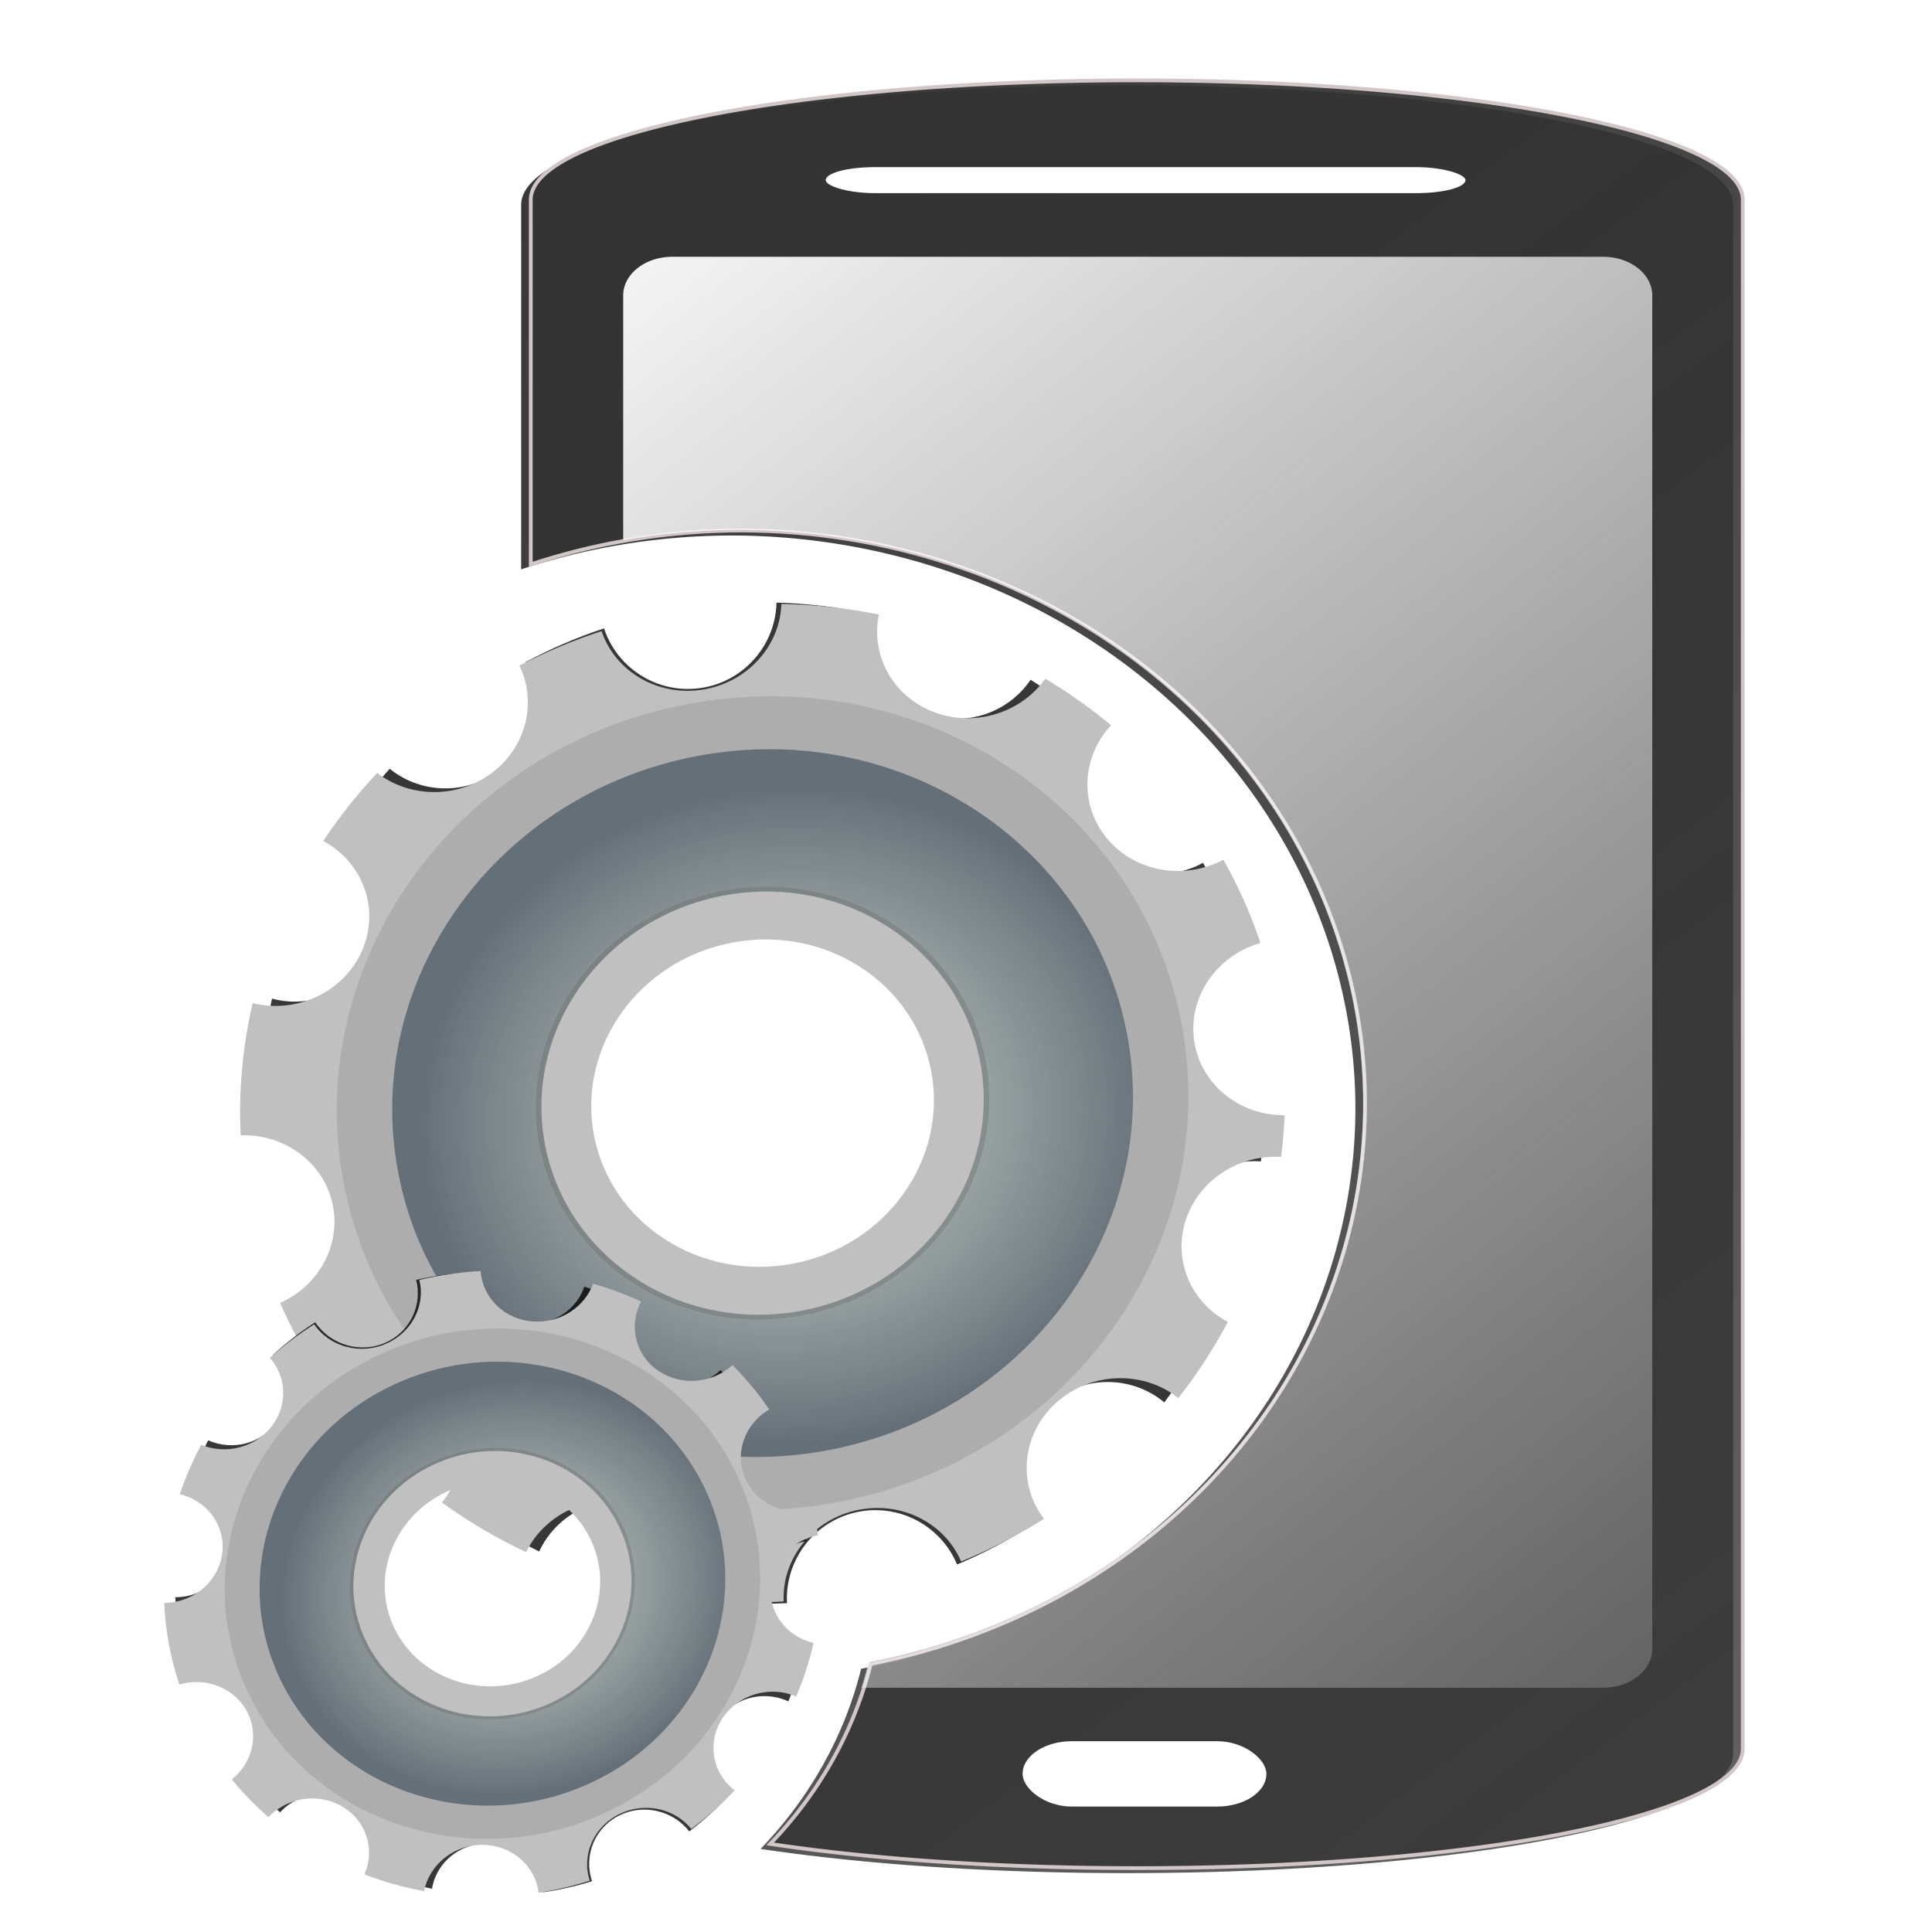 <?xml version="1.0" encoding="UTF-8" standalone="no"?>
<!-- Created with Inkscape (http://www.inkscape.org/) -->

<svg
   xmlns:dc="http://purl.org/dc/elements/1.1/"
   xmlns:cc="http://creativecommons.org/ns#"
   xmlns:rdf="http://www.w3.org/1999/02/22-rdf-syntax-ns#"
   xmlns:svg="http://www.w3.org/2000/svg"
   xmlns="http://www.w3.org/2000/svg"
   xmlns:xlink="http://www.w3.org/1999/xlink"
   xmlns:sodipodi="http://sodipodi.sourceforge.net/DTD/sodipodi-0.dtd"
   xmlns:inkscape="http://www.inkscape.org/namespaces/inkscape"
   width="512"
   height="512"
   id="svg2"
   version="1.1"
   inkscape:version="0.91 r13725"
   sodipodi:docname="ic_launcher.svg">
  <defs
     id="defs4">
    <linearGradient
       inkscape:collect="always"
       id="linearGradient3369">
      <stop
         style="stop-color:#333333;stop-opacity:1;"
         offset="0"
         id="stop3371" />
      <stop
         style="stop-color:#333333;stop-opacity:0.75"
         offset="1"
         id="stop3373" />
    </linearGradient>
    <linearGradient
       inkscape:collect="always"
       id="linearGradient3133">
      <stop
         style="stop-color:#ffffff;stop-opacity:1;"
         offset="0"
         id="stop3135" />
      <stop
         style="stop-color:#ffffff;stop-opacity:0;"
         offset="1"
         id="stop3137" />
    </linearGradient>
    <linearGradient
       inkscape:collect="always"
       xlink:href="#linearGradient3133"
       id="linearGradient3139"
       x1="132.143"
       y1="158.076"
       x2="555.695"
       y2="712.569"
       gradientUnits="userSpaceOnUse"
       gradientTransform="matrix(0.869,0,0,0.899,-782.324,311.907)" />
    <radialGradient
       xlink:href="#linearGradient2254"
       id="radialGradient3406"
       gradientUnits="userSpaceOnUse"
       gradientTransform="matrix(0.087,-0.581,0.622,0.094,81.336,598.423)"
       cx="380"
       cy="389.505"
       fx="380"
       fy="389.505"
       r="148.857" />
    <radialGradient
       xlink:href="#linearGradient2254"
       id="radialGradient2340"
       gradientUnits="userSpaceOnUse"
       gradientTransform="matrix(-0.106,-0.931,0.994,-0.113,-134.693,638.066)"
       cx="380"
       cy="389.505"
       fx="380"
       fy="389.505"
       r="148.857" />
    <linearGradient
       id="linearGradient2254">
      <stop
         offset="0"
         id="stop2256"
         stop-color="#bedcdc" />
      <stop
         id="stop2264"
         offset="0.5"
         stop-opacity="0.741"
         stop-color="#8e9e9e" />
      <stop
         offset="1"
         id="stop2258"
         stop-opacity="0.839"
         stop-color="#404f5c" />
    </linearGradient>
    <filter
       id="filter3390">
      <feGaussianBlur
         stdDeviation="10.094"
         id="feGaussianBlur3392" />
    </filter>
    <filter
       id="filter3340">
      <feGaussianBlur
         stdDeviation="3.959"
         id="feGaussianBlur3342" />
    </filter>
    <linearGradient
       inkscape:collect="always"
       xlink:href="#linearGradient3369"
       id="linearGradient3375"
       x1="112.127"
       y1="97.768"
       x2="550.533"
       y2="680.626"
       gradientUnits="userSpaceOnUse"
       gradientTransform="matrix(0.932,0,0,0.932,-803.068,300.354)" />
    <filter
       id="filter3390-5">
      <feGaussianBlur
         stdDeviation="10.094"
         id="feGaussianBlur3392-5" />
    </filter>
    <radialGradient
       xlink:href="#linearGradient2254"
       id="radialGradient2340-1"
       gradientUnits="userSpaceOnUse"
       gradientTransform="matrix(-0.106,-0.931,0.994,-0.113,-134.693,638.066)"
       cx="380"
       cy="389.505"
       fx="380"
       fy="389.505"
       r="148.857" />
    <filter
       id="filter3340-0">
      <feGaussianBlur
         stdDeviation="3.959"
         id="feGaussianBlur3342-7" />
    </filter>
    <filter
       id="filter4265">
      <feGaussianBlur
         stdDeviation="10.094"
         id="feGaussianBlur4267" />
    </filter>
    <radialGradient
       xlink:href="#linearGradient2254"
       id="radialGradient3406-0"
       gradientUnits="userSpaceOnUse"
       gradientTransform="matrix(0.087,-0.581,0.622,0.094,81.336,598.423)"
       cx="380"
       cy="389.505"
       fx="380"
       fy="389.505"
       r="148.857" />
    <filter
       id="filter4278">
      <feGaussianBlur
         stdDeviation="3.959"
         id="feGaussianBlur4280" />
    </filter>
    <filter
       id="filter3390-5-3">
      <feGaussianBlur
         stdDeviation="10.094"
         id="feGaussianBlur3392-5-2" />
    </filter>
    <radialGradient
       xlink:href="#linearGradient2254"
       id="radialGradient2340-1-5"
       gradientUnits="userSpaceOnUse"
       gradientTransform="matrix(-0.047,-0.703,-0.787,0.062,945.431,839.847)"
       cx="380"
       cy="389.505"
       fx="380"
       fy="389.505"
       r="148.857" />
    <filter
       id="filter3340-0-8">
      <feGaussianBlur
         stdDeviation="3.959"
         id="feGaussianBlur3342-7-6" />
    </filter>
    <filter
       id="filter4422">
      <feGaussianBlur
         stdDeviation="10.094"
         id="feGaussianBlur4424" />
    </filter>
    <radialGradient
       xlink:href="#linearGradient2254"
       id="radialGradient3406-0-6"
       gradientUnits="userSpaceOnUse"
       gradientTransform="matrix(-0.148,-0.416,-0.47,0.16,795.192,739.182)"
       cx="380"
       cy="389.505"
       fx="380"
       fy="389.505"
       r="148.857" />
    <filter
       id="filter4435">
      <feGaussianBlur
         stdDeviation="3.959"
         id="feGaussianBlur4437" />
    </filter>
    <filter
       id="filter3390-5-3-1">
      <feGaussianBlur
         stdDeviation="10.094"
         id="feGaussianBlur3392-5-2-0" />
    </filter>
    <radialGradient
       xlink:href="#linearGradient2254"
       id="radialGradient2340-1-5-5"
       gradientUnits="userSpaceOnUse"
       gradientTransform="matrix(-0.106,-0.931,0.994,-0.113,-134.693,638.066)"
       cx="380"
       cy="389.505"
       fx="380"
       fy="389.505"
       r="148.857" />
    <filter
       id="filter3340-0-8-0">
      <feGaussianBlur
         stdDeviation="3.959"
         id="feGaussianBlur3342-7-6-5" />
    </filter>
    <filter
       id="filter4539">
      <feGaussianBlur
         stdDeviation="10.094"
         id="feGaussianBlur4541" />
    </filter>
    <radialGradient
       xlink:href="#linearGradient2254"
       id="radialGradient3406-0-6-2"
       gradientUnits="userSpaceOnUse"
       gradientTransform="matrix(0.087,-0.581,0.622,0.094,81.336,598.423)"
       cx="380"
       cy="389.505"
       fx="380"
       fy="389.505"
       r="148.857" />
    <filter
       id="filter4552">
      <feGaussianBlur
         stdDeviation="3.959"
         id="feGaussianBlur4554" />
    </filter>
    <filter
       id="filter3390-1">
      <feGaussianBlur
         stdDeviation="10.094"
         id="feGaussianBlur3392-7" />
    </filter>
    <radialGradient
       xlink:href="#linearGradient2254"
       id="radialGradient2340-2"
       gradientUnits="userSpaceOnUse"
       gradientTransform="matrix(-0.106,-0.931,0.994,-0.113,-134.693,638.066)"
       cx="380"
       cy="389.505"
       fx="380"
       fy="389.505"
       r="148.857" />
    <filter
       id="filter3340-2">
      <feGaussianBlur
         stdDeviation="3.959"
         id="feGaussianBlur3342-2" />
    </filter>
    <filter
       id="filter4831">
      <feGaussianBlur
         stdDeviation="10.094"
         id="feGaussianBlur4833" />
    </filter>
    <radialGradient
       xlink:href="#linearGradient2254"
       id="radialGradient3406-4"
       gradientUnits="userSpaceOnUse"
       gradientTransform="matrix(0.087,-0.581,0.622,0.094,81.336,598.423)"
       cx="380"
       cy="389.505"
       fx="380"
       fy="389.505"
       r="148.857" />
    <filter
       id="filter4844">
      <feGaussianBlur
         stdDeviation="3.959"
         id="feGaussianBlur4846" />
    </filter>
    <linearGradient
       inkscape:collect="always"
       xlink:href="#linearGradient3369"
       id="linearGradient3375-5"
       x1="112.127"
       y1="97.768"
       x2="550.533"
       y2="680.626"
       gradientUnits="userSpaceOnUse"
       gradientTransform="matrix(0.932,0,0,0.932,-805.616,301.672)" />
    <filter
       id="filter3390-1-8">
      <feGaussianBlur
         stdDeviation="10.094"
         id="feGaussianBlur3392-7-0" />
    </filter>
    <radialGradient
       xlink:href="#linearGradient2254"
       id="radialGradient2340-2-1"
       gradientUnits="userSpaceOnUse"
       gradientTransform="matrix(-0.039,-0.588,-0.658,0.051,-1093.348,2103.139)"
       cx="380"
       cy="389.505"
       fx="380"
       fy="389.505"
       r="148.857" />
    <filter
       id="filter3340-2-0">
      <feGaussianBlur
         stdDeviation="3.959"
         id="feGaussianBlur3342-2-3" />
    </filter>
    <filter
       id="filter5219">
      <feGaussianBlur
         stdDeviation="10.094"
         id="feGaussianBlur5221" />
    </filter>
    <radialGradient
       xlink:href="#linearGradient2254"
       id="radialGradient3406-4-2"
       gradientUnits="userSpaceOnUse"
       gradientTransform="matrix(-0.124,-0.348,-0.393,0.134,-1311.726,1789.385)"
       cx="380"
       cy="389.505"
       fx="380"
       fy="389.505"
       r="148.857" />
    <filter
       id="filter5232">
      <feGaussianBlur
         stdDeviation="3.959"
         id="feGaussianBlur5234" />
    </filter>
    <filter
       inkscape:collect="always"
       style="color-interpolation-filters:sRGB"
       id="filter5416"
       x="-0.045"
       width="1.089"
       y="-0.03"
       height="1.06">
      <feGaussianBlur
         inkscape:collect="always"
         stdDeviation="5.962"
         id="feGaussianBlur5418" />
    </filter>
  </defs>
  <sodipodi:namedview
     id="base"
     pagecolor="#ffffff"
     bordercolor="#666666"
     borderopacity="1.0"
     inkscape:pageopacity="0.0"
     inkscape:pageshadow="2"
     inkscape:zoom="0.35"
     inkscape:cx="184.86129"
     inkscape:cy="250.20112"
     inkscape:document-units="px"
     inkscape:current-layer="layer1"
     showgrid="false"
     inkscape:window-width="1366"
     inkscape:window-height="702"
     inkscape:window-x="0"
     inkscape:window-y="27"
     inkscape:window-maximized="1"
     showguides="true"
     inkscape:guide-bbox="true" />
  <g
     inkscape:label="Layer 1"
     inkscape:groupmode="layer"
     id="layer1"
     transform="translate(0,-540.362)">
    <g
       id="g5420"
       transform="translate(804.327,138.116)">
      <path
         id="rect3059-9"
         d="m -505.619,424.859 c -88.97,0 -160.596,14.11 -160.596,31.637 l 0,96.637 a 165.525,151.927 0 0 1 55.555,-8.975 165.525,151.927 0 0 1 165.525,151.928 165.525,151.927 0 0 1 -130.977,148.395 118.201,108.491 0 0 1 -26.66,47.742 c 26.943,4.027 60.574,6.414 97.152,6.414 88.969,0 160.594,-14.108 160.594,-31.635 l 0,-410.506 c 0,-17.527 -71.624,-31.637 -160.594,-31.637 z"
         style="fill:url(#linearGradient3375-5);fill-opacity:1;stroke:none;stroke-width:2;stroke-miterlimit:4;stroke-dasharray:none;stroke-opacity:1;filter:url(#filter5416)"
         inkscape:connector-curvature="0" />
      <path
         id="rect3059"
         d="m -503.07,423.542 c -88.97,0 -160.596,14.11 -160.596,31.637 l 0,96.637 a 165.525,151.927 0 0 1 55.555,-8.975 165.525,151.927 0 0 1 165.525,151.928 165.525,151.927 0 0 1 -130.977,148.395 118.201,108.491 0 0 1 -26.66,47.742 c 26.943,4.027 60.574,6.414 97.152,6.414 88.97,0 160.594,-14.108 160.594,-31.635 l 0,-410.506 c 0,-17.527 -71.624,-31.637 -160.594,-31.637 z"
         style="fill:url(#linearGradient3375);fill-opacity:1;stroke:#d2c7c7;stroke-width:1;stroke-miterlimit:4;stroke-dasharray:none;stroke-opacity:1"
         inkscape:connector-curvature="0" />
      <path
         id="rect3065"
         d="m -626.135,470.294 c -7.225,0 -13.041,4.582 -13.041,10.273 l 0,64.828 a 165.525,151.927 0 0 1 30.619,-2.721 165.525,151.927 0 0 1 165.525,151.926 165.525,151.927 0 0 1 -131.236,148.449 118.201,108.491 0 0 1 -1.797,6.461 l 196.562,0 c 7.225,0 13.041,-4.582 13.041,-10.273 l 0,-358.67 c 0,-5.692 -5.816,-10.273 -13.041,-10.273 l -246.633,0 z"
         style="fill:url(#linearGradient3139);fill-opacity:1;stroke-width:4;stroke-miterlimit:4;stroke-dasharray:none"
         inkscape:connector-curvature="0" />
      <rect
         ry="6.893"
         rx="13.041"
         y="446.538"
         x="-585.503"
         height="6.893"
         width="169.543"
         id="rect3141"
         style="fill:#ffffff;fill-opacity:1;stroke-width:4;stroke-miterlimit:4;stroke-dasharray:none" />
      <rect
         ry="9.89"
         rx="13.041"
         y="863.685"
         x="-533.326"
         height="17.317"
         width="64.605"
         id="rect3143"
         style="fill:#ffffff;fill-opacity:1;stroke-width:4;stroke-miterlimit:4;stroke-dasharray:none" />
      <g
         transform="matrix(-0.649,0.122,0.116,0.618,-485.819,523.445)"
         id="g3315"
         style="stroke-width:6.207;stroke-miterlimit:4;stroke-dasharray:none">
        <title
           id="title3317">Layer 1</title>
        <g
           id="layer1-1"
           style="stroke-width:6.207;stroke-miterlimit:4;stroke-dasharray:none">
          <path
             style="opacity:0.885;fill:#000000;stroke-width:6.207;stroke-miterlimit:4;stroke-dasharray:none;filter:url(#filter3390)"
             inkscape:connector-curvature="0"
             stroke-miterlimit="4"
             d="m 248.463,24.286 c -2.309,18.204 -17.174,32.273 -35.177,32.273 -17.089,1.5e-5 -31.377,-12.655 -34.758,-29.51 -12.522,2.825 -24.597,6.882 -36.136,12.024 6.324,16.847 0.132,36.48 -15.281,45.803 -14.311,8.657 -32.013,5.707 -43.088,-6.09 -7.767,7.566 -14.994,15.763 -21.544,24.518 13.789,11.22 17.904,31.683 8.929,47.969 -8.56,15.533 -26.215,22.175 -41.859,16.764 -3.749,12.076 -6.5,24.627 -8.12,37.547 17.971,1.834 32.031,17.705 32.031,37.013 1.5e-5,18.188 -12.477,33.313 -28.945,36.542 1.225,5.786 2.646,11.482 4.315,17.078 3.221,-0.889 6.515,-1.301 9.768,-1.224 11.993,0.283 23.561,6.944 29.994,18.616 8.755,15.888 5.047,35.743 -7.94,47.122 7.247,9.994 15.321,19.297 24.121,27.783 6.691,-8.492 16.519,-13.26 26.638,-13.499 6.282,-0.148 12.652,1.462 18.488,4.992 16.181,9.788 22.217,30.922 14.263,48.283 11.002,4.772 22.487,8.559 34.368,11.239 3.381,-16.855 17.669,-29.51 34.758,-29.51 18.004,0 32.869,14.069 35.177,32.273 10.758,-1.536 21.252,-3.943 31.402,-7.189 -5.31,-16.453 1.008,-35.094 15.911,-44.108 5.305,-3.209 11.085,-4.805 16.81,-4.96 11.51,-0.311 22.806,5.277 29.814,15.571 10.235,-8.115 19.708,-17.241 28.286,-27.218 -12.303,-11.488 -15.663,-30.832 -7.101,-46.368 6.432,-11.673 18.001,-18.333 29.994,-18.616 4.784,-0.113 9.643,0.796 14.263,2.794 4.145,-10.753 7.468,-21.952 9.888,-33.497 -15.435,-4.042 -26.877,-18.683 -26.877,-36.103 0,-18.527 12.95,-33.896 29.874,-36.73 -2.348,-18.923 -7.092,-37.052 -13.903,-54.06 -16.566,8.316 -36.717,2.001 -46.054,-14.943 -8.729,-15.841 -5.05,-35.632 7.85,-47.028 -7.744,-8.739 -16.182,-16.813 -25.229,-24.079 -10.889,13.434 -29.713,17.254 -44.796,8.131 -14.175,-8.574 -20.578,-25.863 -16.6,-41.691 -10.811,-3.596 -22.015,-6.267 -33.529,-7.911 z M 221.076,158.65 c 1.229,0 2.442,0.03 3.656,0.094 4.854,0.258 9.592,1.032 14.143,2.26 1.138,0.307 2.271,0.641 3.386,1.005 2.23,0.728 4.402,1.566 6.532,2.511 1.065,0.472 2.11,0.98 3.146,1.507 0.518,0.264 1.047,0.54 1.558,0.816 0.071,0.038 0.138,0.087 0.21,0.126 0.695,0.377 1.386,0.762 2.067,1.162 0.75,0.442 1.483,0.882 2.217,1.35 1.958,1.248 3.865,2.585 5.693,4.018 0.686,0.537 1.37,1.102 2.038,1.664 0.41,0.346 0.826,0.681 1.229,1.036 0.543,0.479 1.059,0.981 1.588,1.476 0.992,0.928 1.967,1.873 2.906,2.857 0.604,0.633 1.186,1.291 1.768,1.946 0.01,0.011 0.02,0.02 0.03,0.031 0.269,0.304 0.545,0.602 0.809,0.91 0.678,0.791 1.332,1.596 1.978,2.417 0.181,0.23 0.361,0.458 0.539,0.691 0.538,0.7 1.074,1.414 1.588,2.135 0.641,0.899 1.255,1.801 1.858,2.731 0.842,1.299 1.663,2.631 2.427,3.987 0.436,0.772 0.849,1.565 1.258,2.355 1.097,2.115 2.095,4.267 2.996,6.498 0.395,0.978 0.783,1.952 1.139,2.951 0.036,0.102 0.054,0.212 0.09,0.314 0.316,0.899 0.615,1.817 0.899,2.731 0.039,0.126 0.082,0.251 0.12,0.377 0.11,0.362 0.195,0.734 0.3,1.099 0.258,0.896 0.523,1.79 0.749,2.7 0.062,0.25 0.12,0.502 0.18,0.753 0.153,0.643 0.282,1.297 0.419,1.946 0.17,0.802 0.335,1.606 0.479,2.417 0.008,0.042 0.022,0.083 0.03,0.126 0.013,0.073 0.017,0.147 0.03,0.22 0.163,0.937 0.32,1.877 0.449,2.825 0.009,0.063 0.021,0.125 0.03,0.188 0.028,0.208 0.034,0.42 0.06,0.628 0.11,0.876 0.219,1.751 0.3,2.637 0.1,1.101 0.186,2.214 0.24,3.328 0.061,1.261 0.09,2.553 0.09,3.83 0,2.575 -0.116,5.09 -0.36,7.597 -10e-4,0.01 9.8e-4,0.021 0,0.031 -0.121,1.243 -0.271,2.48 -0.449,3.704 -10e-4,0.01 0.002,0.021 0,0.031 -0.179,1.224 -0.394,2.438 -0.629,3.642 -0.002,0.01 0.002,0.021 0,0.031 -0.118,0.602 -0.253,1.193 -0.39,1.789 -0.132,0.598 -0.274,1.197 -0.419,1.789 -0.002,0.01 0.002,0.022 0,0.031 -0.291,1.182 -0.615,2.357 -0.959,3.516 -0.003,0.01 0.003,0.022 0,0.031 -0.692,2.326 -1.499,4.621 -2.397,6.844 -0.901,2.232 -1.899,4.384 -2.996,6.498 -0.004,0.008 0.004,0.023 0,0.031 -1.094,2.106 -2.29,4.144 -3.566,6.122 -0.005,0.007 0.005,0.024 0,0.031 -0.636,0.985 -1.299,1.937 -1.978,2.888 -0.005,0.007 0.005,0.025 0,0.031 -0.679,0.951 -1.406,1.879 -2.127,2.794 -0.005,0.006 0.005,0.025 0,0.031 -2.9,3.679 -6.136,7.071 -9.648,10.109 -3.518,3.042 -7.32,5.738 -11.356,8.037 -2.018,1.149 -4.102,2.195 -6.232,3.139 -2.13,0.944 -4.302,1.784 -6.532,2.512 -1.115,0.364 -2.248,0.698 -3.386,1.005 -4.55,1.227 -9.289,2.002 -14.143,2.26 -1.213,0.065 -2.427,0.094 -3.656,0.094 -1.229,0 -2.442,-0.03 -3.656,-0.094 -4.854,-0.258 -9.592,-1.032 -14.143,-2.26 -1.138,-0.307 -2.271,-0.641 -3.386,-1.005 -2.23,-0.728 -4.402,-1.566 -6.532,-2.512 -2.13,-0.944 -4.214,-1.99 -6.232,-3.139 -1.009,-0.575 -1.987,-1.197 -2.966,-1.821 -0.979,-0.624 -1.956,-1.277 -2.906,-1.946 -0.947,-0.671 -1.872,-1.355 -2.787,-2.072 -1.828,-1.433 -3.587,-2.946 -5.274,-4.552 -0.838,-0.798 -1.656,-1.641 -2.457,-2.48 -0.811,-0.849 -1.596,-1.685 -2.367,-2.574 -0.005,-0.006 0.005,-0.026 0,-0.031 -0.767,-0.884 -1.521,-1.778 -2.247,-2.7 -0.726,-0.922 -1.444,-1.868 -2.127,-2.825 -0.684,-0.958 -1.337,-1.927 -1.978,-2.92 -1.28,-1.985 -2.469,-4.038 -3.566,-6.153 -1.097,-2.115 -2.095,-4.267 -2.996,-6.498 -0.004,-0.009 0.004,-0.022 0,-0.031 -0.447,-1.107 -0.892,-2.225 -1.288,-3.359 -0.003,-0.009 0.003,-0.022 0,-0.031 -0.4,-1.143 -0.762,-2.285 -1.109,-3.453 -0.34,-1.143 -0.641,-2.288 -0.929,-3.453 -0.021,-0.083 -0.04,-0.168 -0.06,-0.251 -0.258,-1.06 -0.505,-2.156 -0.719,-3.234 -0.054,-0.271 -0.099,-0.544 -0.15,-0.816 -0.143,-0.764 -0.299,-1.52 -0.419,-2.292 -0.06,-0.387 -0.125,-0.773 -0.18,-1.162 -0.004,-0.031 0.004,-0.064 0,-0.094 -0.143,-1.021 -0.257,-2.042 -0.36,-3.077 -0.018,-0.178 -0.043,-0.355 -0.06,-0.534 -0.098,-1.059 -0.155,-2.131 -0.21,-3.202 -0.004,-0.085 -0.026,-0.166 -0.03,-0.251 -0.062,-1.271 -0.09,-2.543 -0.09,-3.83 0,-1.287 0.028,-2.559 0.09,-3.83 0.059,-1.259 0.149,-2.519 0.27,-3.767 9.9e-4,-0.01 -9.9e-4,-0.021 0,-0.031 0.121,-1.243 0.271,-2.48 0.449,-3.704 0.001,-0.01 -0.001,-0.021 0,-0.031 0.179,-1.225 0.394,-2.437 0.629,-3.642 0.002,-0.01 -0.002,-0.021 0,-0.031 0.235,-1.204 0.519,-2.397 0.809,-3.579 0.002,-0.01 -0.002,-0.022 0,-0.031 0.29,-1.182 0.615,-2.357 0.959,-3.516 0.003,-0.009 -0.003,-0.022 0,-0.031 0.347,-1.168 0.709,-2.311 1.109,-3.453 0.299,-0.856 0.631,-1.702 0.959,-2.543 0.037,-0.096 0.082,-0.187 0.12,-0.283 0.161,-0.409 0.311,-0.819 0.479,-1.224 0.259,-0.624 0.534,-1.237 0.809,-1.852 0.188,-0.422 0.374,-0.838 0.569,-1.256 0.431,-0.918 0.882,-1.833 1.348,-2.731 0.004,-0.008 -0.004,-0.023 0,-0.031 0.548,-1.057 1.113,-2.082 1.708,-3.108 0.599,-1.033 1.213,-2.046 1.858,-3.045 0.636,-0.985 1.299,-1.937 1.978,-2.888 0.005,-0.007 -0.005,-0.025 0,-0.031 0.679,-0.951 1.407,-1.879 2.127,-2.794 0.005,-0.006 -0.005,-0.025 0,-0.031 0.726,-0.921 1.481,-1.816 2.247,-2.7 2.3,-2.651 4.762,-5.127 7.401,-7.409 3.518,-3.042 7.32,-5.738 11.356,-8.037 2.018,-1.149 4.102,-2.195 6.232,-3.139 2.13,-0.944 4.302,-1.784 6.532,-2.511 1.115,-0.364 2.248,-0.698 3.386,-1.005 4.55,-1.227 9.289,-2.002 14.143,-2.26 1.213,-0.065 2.427,-0.094 3.656,-0.094 z"
             id="path3344" />
          <path
             style="fill:#c0c0c0;stroke-width:6.207;stroke-miterlimit:4;stroke-dasharray:none"
             inkscape:connector-curvature="0"
             stroke-miterlimit="4"
             id="path2274"
             d="m 249.638,25.242 c -2.408,18.121 -17.911,32.125 -36.688,32.125 -17.823,1.5e-5 -32.724,-12.598 -36.25,-29.375 -13.059,2.812 -25.653,6.85 -37.688,11.969 6.595,16.77 0.137,36.313 -15.938,45.594 -14.925,8.617 -33.388,5.681 -44.938,-6.062 -8.1,7.531 -15.638,15.691 -22.469,24.406 14.381,11.169 18.672,31.538 9.312,47.75 -8.927,15.462 -27.34,22.073 -43.656,16.688 -3.91,12.02 -6.779,24.515 -8.469,37.375 18.742,1.825 33.406,17.624 33.406,36.844 1.5e-5,18.105 -13.012,33.161 -30.188,36.375 1.278,5.759 2.759,11.429 4.5,17 3.36,-0.884 6.795,-1.295 10.188,-1.219 12.508,0.282 24.573,6.912 31.281,18.531 9.131,15.815 5.264,35.579 -8.281,46.906 7.558,9.948 15.979,19.208 25.156,27.656 6.978,-8.453 17.228,-13.199 27.781,-13.438 6.552,-0.148 13.195,1.455 19.281,4.969 16.875,9.743 23.171,30.78 14.875,48.062 11.475,4.751 23.452,8.519 35.844,11.188 3.526,-16.777 18.427,-29.375 36.25,-29.375 18.777,0 34.28,14.004 36.688,32.125 11.22,-1.529 22.165,-3.925 32.75,-7.156 -5.538,-16.378 1.052,-34.933 16.594,-43.906 5.533,-3.194 11.561,-4.783 17.531,-4.938 12.004,-0.31 23.785,5.253 31.094,15.5 10.674,-8.078 20.554,-17.162 29.5,-27.094 -12.831,-11.436 -16.335,-30.691 -7.406,-46.156 6.708,-11.619 18.774,-18.249 31.281,-18.531 4.989,-0.113 10.057,0.792 14.875,2.781 4.323,-10.704 7.788,-21.851 10.312,-33.344 -16.098,-4.023 -28.031,-18.597 -28.031,-35.938 0,-18.442 13.506,-33.741 31.156,-36.562 -2.449,-18.837 -7.397,-36.882 -14.5,-53.812 -17.277,8.278 -38.293,1.992 -48.031,-14.875 -9.104,-15.769 -5.267,-35.469 8.188,-46.813 -8.077,-8.699 -16.877,-16.737 -26.312,-23.969 -11.356,13.373 -30.989,17.175 -46.719,8.094 -14.783,-8.535 -21.461,-25.745 -17.312,-41.5 -11.275,-3.58 -22.96,-6.238 -34.969,-7.875 z M 221.076,158.992 c 1.281,0 2.547,0.029 3.812,0.094 5.062,0.257 10.004,1.027 14.75,2.25 1.186,0.306 2.368,0.638 3.531,1 2.326,0.724 4.591,1.559 6.812,2.5 1.111,0.47 2.2,0.975 3.281,1.5 0.54,0.262 1.092,0.537 1.625,0.812 0.074,0.038 0.144,0.087 0.219,0.125 0.725,0.375 1.445,0.759 2.156,1.156 0.783,0.44 1.547,0.878 2.312,1.344 2.042,1.242 4.031,2.573 5.938,4 0.715,0.535 1.429,1.097 2.125,1.656 0.427,0.345 0.862,0.678 1.281,1.031 0.567,0.476 1.104,0.976 1.656,1.469 1.034,0.923 2.052,1.864 3.031,2.844 0.63,0.631 1.237,1.285 1.844,1.938 0.01,0.011 0.021,0.02 0.031,0.031 0.281,0.302 0.568,0.599 0.844,0.906 0.707,0.787 1.389,1.589 2.062,2.406 0.189,0.229 0.376,0.456 0.562,0.688 0.561,0.697 1.12,1.408 1.656,2.125 0.668,0.895 1.309,1.793 1.938,2.719 0.878,1.293 1.734,2.619 2.531,3.969 0.454,0.769 0.885,1.558 1.312,2.344 1.144,2.105 2.185,4.247 3.125,6.469 0.412,0.973 0.816,1.944 1.188,2.938 0.038,0.101 0.056,0.211 0.094,0.312 0.33,0.895 0.642,1.808 0.938,2.719 0.041,0.125 0.085,0.25 0.125,0.375 0.115,0.361 0.203,0.731 0.312,1.094 0.269,0.892 0.545,1.782 0.781,2.688 0.065,0.249 0.125,0.5 0.188,0.75 0.16,0.64 0.294,1.291 0.438,1.938 0.177,0.798 0.349,1.599 0.5,2.406 0.008,0.042 0.024,0.083 0.031,0.125 0.013,0.072 0.018,0.146 0.031,0.219 0.17,0.933 0.334,1.868 0.469,2.812 0.009,0.063 0.022,0.124 0.031,0.188 0.029,0.207 0.035,0.418 0.062,0.625 0.115,0.872 0.229,1.743 0.312,2.625 0.104,1.096 0.194,2.204 0.25,3.312 0.063,1.255 0.094,2.541 0.094,3.812 0,2.563 -0.121,5.066 -0.375,7.562 -0.001,0.01 10e-4,0.021 0,0.031 -0.126,1.238 -0.282,2.469 -0.469,3.688 -0.002,0.01 0.002,0.021 0,0.031 -0.187,1.219 -0.411,2.426 -0.656,3.625 -0.002,0.01 0.002,0.021 0,0.031 -0.123,0.599 -0.264,1.188 -0.406,1.781 -0.138,0.595 -0.286,1.192 -0.438,1.781 -0.003,0.01 0.003,0.021 0,0.031 -0.303,1.177 -0.641,2.347 -1,3.5 -0.003,0.01 0.003,0.022 0,0.031 -0.722,2.316 -1.564,4.6 -2.5,6.812 -0.94,2.222 -1.981,4.364 -3.125,6.469 -0.004,0.008 0.004,0.023 0,0.031 -1.14,2.097 -2.388,4.125 -3.719,6.094 -0.005,0.007 0.005,0.024 0,0.031 -0.663,0.981 -1.354,1.928 -2.062,2.875 -0.005,0.007 0.005,0.024 0,0.031 -0.709,0.947 -1.467,1.87 -2.219,2.781 -0.005,0.006 0.005,0.025 0,0.031 -3.025,3.662 -6.399,7.039 -10.062,10.062 -3.669,3.028 -7.634,5.712 -11.844,8 -2.105,1.144 -4.278,2.185 -6.5,3.125 -2.221,0.94 -4.487,1.776 -6.812,2.5 -1.163,0.362 -2.345,0.695 -3.531,1 -4.746,1.222 -9.688,1.993 -14.75,2.25 -1.266,0.064 -2.531,0.094 -3.812,0.094 -1.281,0 -2.547,-0.029 -3.812,-0.094 -5.062,-0.257 -10.004,-1.027 -14.75,-2.25 -1.187,-0.305 -2.368,-0.638 -3.531,-1 -2.326,-0.724 -4.591,-1.559 -6.812,-2.5 -2.222,-0.94 -4.395,-1.981 -6.5,-3.125 -1.052,-0.572 -2.073,-1.191 -3.094,-1.812 -1.021,-0.621 -2.04,-1.271 -3.031,-1.938 -0.988,-0.668 -1.953,-1.349 -2.906,-2.062 -1.907,-1.426 -3.741,-2.932 -5.5,-4.531 -0.874,-0.794 -1.727,-1.634 -2.562,-2.469 -0.846,-0.845 -1.664,-1.677 -2.469,-2.562 -0.005,-0.006 0.005,-0.025 0,-0.031 -0.799,-0.88 -1.587,-1.77 -2.344,-2.688 -0.757,-0.917 -1.506,-1.859 -2.219,-2.812 -0.713,-0.954 -1.395,-1.918 -2.062,-2.906 -1.335,-1.976 -2.575,-4.02 -3.719,-6.125 -1.144,-2.105 -2.185,-4.247 -3.125,-6.469 -0.004,-0.009 0.004,-0.022 0,-0.031 -0.466,-1.102 -0.93,-2.215 -1.344,-3.344 -0.003,-0.009 0.003,-0.022 0,-0.031 -0.417,-1.138 -0.794,-2.274 -1.156,-3.438 -0.354,-1.138 -0.668,-2.278 -0.969,-3.438 -0.021,-0.083 -0.041,-0.167 -0.062,-0.25 -0.269,-1.056 -0.526,-2.146 -0.75,-3.219 -0.056,-0.27 -0.103,-0.542 -0.156,-0.812 -0.15,-0.761 -0.311,-1.513 -0.438,-2.281 -0.063,-0.385 -0.13,-0.769 -0.188,-1.156 -0.004,-0.03 0.004,-0.063 0,-0.094 -0.149,-1.017 -0.268,-2.033 -0.375,-3.062 -0.018,-0.178 -0.045,-0.353 -0.062,-0.531 -0.102,-1.054 -0.161,-2.121 -0.219,-3.188 -0.005,-0.084 -0.027,-0.166 -0.031,-0.25 -0.064,-1.266 -0.094,-2.531 -0.094,-3.812 0,-1.281 0.029,-2.547 0.094,-3.812 0.061,-1.253 0.155,-2.507 0.281,-3.75 0.001,-0.01 -0.001,-0.021 0,-0.031 0.126,-1.238 0.283,-2.468 0.469,-3.688 0.002,-0.01 -0.002,-0.021 0,-0.031 0.186,-1.219 0.411,-2.426 0.656,-3.625 0.002,-0.01 -0.002,-0.021 0,-0.031 0.245,-1.199 0.541,-2.386 0.844,-3.562 0.002,-0.01 -0.003,-0.021 0,-0.031 0.303,-1.177 0.642,-2.347 1,-3.5 0.003,-0.009 -0.003,-0.022 0,-0.031 0.362,-1.163 0.74,-2.3 1.156,-3.438 0.312,-0.852 0.658,-1.694 1,-2.531 0.039,-0.095 0.086,-0.186 0.125,-0.281 0.168,-0.407 0.325,-0.816 0.5,-1.219 0.27,-0.621 0.557,-1.232 0.844,-1.844 0.196,-0.42 0.39,-0.835 0.594,-1.25 0.449,-0.914 0.92,-1.825 1.406,-2.719 0.004,-0.008 -0.004,-0.023 0,-0.031 0.572,-1.052 1.161,-2.073 1.781,-3.094 0.625,-1.028 1.265,-2.036 1.938,-3.031 0.663,-0.981 1.355,-1.928 2.062,-2.875 0.005,-0.007 -0.005,-0.025 0,-0.031 0.708,-0.947 1.467,-1.87 2.219,-2.781 0.005,-0.006 -0.005,-0.025 0,-0.031 0.757,-0.917 1.544,-1.808 2.344,-2.688 2.399,-2.639 4.967,-5.104 7.719,-7.375 3.669,-3.028 7.634,-5.712 11.844,-8 2.105,-1.144 4.278,-2.185 6.5,-3.125 2.221,-0.94 4.487,-1.776 6.812,-2.5 1.163,-0.362 2.345,-0.694 3.531,-1 4.746,-1.222 9.688,-1.993 14.75,-2.25 1.266,-0.064 2.531,-0.094 3.812,-0.094 z" />
          <path
             style="opacity:0.794;fill:#a9a9a9;stroke-width:6.207;stroke-miterlimit:4;stroke-dasharray:none"
             inkscape:connector-curvature="0"
             stroke-miterlimit="4"
             id="path2249"
             d="m 221.06,62.148 c -94.471,1.5e-5 -171.125,76.685 -171.125,171.156 0,94.471 76.654,171.125 171.125,171.125 94.471,6e-5 171.156,-76.654 171.156,-171.125 0,-94.471 -76.685,-171.156 -171.156,-171.156 z m 0.031,96.844 c 1.281,0 2.547,0.029 3.812,0.094 5.062,0.257 10.004,1.027 14.75,2.25 1.186,0.306 2.368,0.638 3.531,1 2.326,0.724 4.591,1.559 6.812,2.5 3.332,1.41 6.531,3.076 9.594,4.938 2.042,1.242 4.031,2.573 5.938,4 2.86,2.14 5.573,4.479 8.094,7 5.042,5.045 9.35,10.808 12.781,17.125 1.144,2.105 2.185,4.247 3.125,6.469 3.297,7.785 5.3,16.256 5.75,25.125 0.063,1.255 0.094,2.541 0.094,3.812 0,2.563 -0.121,5.066 -0.375,7.562 -0.001,0.01 10e-4,0.021 0,0.031 -0.126,1.238 -0.282,2.469 -0.469,3.688 -0.002,0.01 0.002,0.021 0,0.031 -0.187,1.219 -0.411,2.426 -0.656,3.625 -0.002,0.01 0.002,0.021 0,0.031 -0.246,1.198 -0.541,2.386 -0.844,3.562 -0.002,0.01 0.003,0.021 0,0.031 -0.303,1.177 -0.641,2.347 -1,3.5 -0.003,0.01 0.003,0.022 0,0.031 -1.447,4.641 -3.342,9.08 -5.625,13.281 -0.004,0.008 0.004,0.023 0,0.031 -1.14,2.097 -2.388,4.125 -3.719,6.094 -0.005,0.007 0.005,0.024 0,0.031 -0.663,0.981 -1.354,1.928 -2.062,2.875 -0.005,0.007 0.005,0.024 0,0.031 -0.709,0.947 -1.467,1.87 -2.219,2.781 -0.005,0.006 0.005,0.025 0,0.031 -1.51,1.828 -3.106,3.575 -4.781,5.25 -0.845,0.846 -1.709,1.664 -2.594,2.469 -0.88,0.8 -1.77,1.587 -2.688,2.344 -3.669,3.028 -7.634,5.712 -11.844,8 -2.105,1.144 -4.278,2.185 -6.5,3.125 -2.221,0.94 -4.487,1.776 -6.812,2.5 -1.163,0.362 -2.345,0.695 -3.531,1 -4.746,1.222 -9.688,1.993 -14.75,2.25 -1.266,0.064 -2.531,0.094 -3.812,0.094 -1.281,0 -2.547,-0.029 -3.812,-0.094 -5.062,-0.257 -10.004,-1.027 -14.75,-2.25 -1.186,-0.305 -2.368,-0.638 -3.531,-1 -2.326,-0.724 -4.591,-1.559 -6.812,-2.5 -3.332,-1.41 -6.53,-3.076 -9.594,-4.938 -2.042,-1.242 -4.031,-2.573 -5.938,-4 -3.82,-2.858 -7.329,-6.068 -10.531,-9.594 -0.799,-0.88 -1.587,-1.77 -2.344,-2.688 -3.029,-3.669 -5.712,-7.634 -8,-11.844 -1.144,-2.105 -2.185,-4.247 -3.125,-6.469 -0.004,-0.009 0.004,-0.022 0,-0.031 -0.466,-1.102 -0.93,-2.215 -1.344,-3.344 -0.003,-0.009 0.003,-0.022 0,-0.031 -0.417,-1.138 -0.794,-2.274 -1.156,-3.438 -1.813,-5.824 -2.931,-11.942 -3.25,-18.281 -0.064,-1.266 -0.094,-2.531 -0.094,-3.812 0,-2.573 0.119,-5.087 0.375,-7.594 0.126,-1.238 0.283,-2.468 0.469,-3.688 0.002,-0.01 -0.002,-0.021 0,-0.031 0.186,-1.219 0.411,-2.426 0.656,-3.625 0.002,-0.01 -0.002,-0.021 0,-0.031 0.245,-1.199 0.541,-2.386 0.844,-3.562 0.002,-0.01 -0.002,-0.021 0,-0.031 0.303,-1.177 0.642,-2.347 1,-3.5 0.003,-0.009 -0.003,-0.022 0,-0.031 0.362,-1.163 0.74,-2.3 1.156,-3.438 1.254,-3.421 2.747,-6.71 4.469,-9.875 0.572,-1.052 1.161,-2.073 1.781,-3.094 0.625,-1.028 1.265,-2.036 1.938,-3.031 0.663,-0.981 1.355,-1.928 2.062,-2.875 0.005,-0.007 -0.005,-0.025 0,-0.031 0.708,-0.947 1.467,-1.87 2.219,-2.781 0.005,-0.006 -0.005,-0.025 0,-0.031 0.757,-0.917 1.544,-1.808 2.344,-2.688 0.8,-0.88 1.597,-1.722 2.438,-2.562 0.845,-0.846 1.709,-1.664 2.594,-2.469 0.88,-0.8 1.77,-1.587 2.688,-2.344 3.669,-3.028 7.634,-5.712 11.844,-8 2.105,-1.144 4.278,-2.185 6.5,-3.125 2.221,-0.94 4.487,-1.776 6.812,-2.5 1.163,-0.362 2.345,-0.694 3.531,-1 4.746,-1.222 9.688,-1.993 14.75,-2.25 1.266,-0.064 2.531,-0.094 3.812,-0.094 z" />
          <path
             style="opacity:0.794;fill:url(#radialGradient2340);stroke-width:6.207;stroke-miterlimit:4;stroke-dasharray:none"
             inkscape:connector-curvature="0"
             stroke-miterlimit="4"
             id="path2252"
             d="m 221.06,84.429 c -82.169,0 -148.844,66.706 -148.844,148.875 0,82.169 66.675,148.844 148.844,148.844 82.169,0 148.875,-66.675 148.875,-148.844 0,-82.169 -66.706,-148.875 -148.875,-148.875 z m 0.031,74.563 c 41.006,0 74.281,33.307 74.281,74.312 0,41.006 -33.276,74.281 -74.281,74.281 -41.006,0 -74.281,-33.307 -74.281,-74.312 0,-41.006 33.276,-74.281 74.281,-74.281 z" />
          <path
             style="opacity:0.588;fill:#696969;stroke-width:6.207;stroke-miterlimit:4;stroke-dasharray:none;filter:url(#filter3340)"
             inkscape:connector-curvature="0"
             stroke-miterlimit="4"
             d="m 221.076,142.291 c -50.301,0 -91.125,40.758 -91.125,90.981 0,50.223 40.824,91.013 91.125,91.013 50.301,0 91.125,-40.758 91.125,-90.981 l 0,-0.032 c 0,-50.223 -40.824,-90.981 -91.125,-90.981 z m 0,20.605 c 38.981,0 70.619,31.543 70.619,70.408 -6e-5,38.865 -31.637,70.376 -70.619,70.376 -38.981,0 -70.619,-31.543 -70.619,-70.408 0,-38.865 31.637,-70.376 70.619,-70.376 z"
             id="path3318" />
          <path
             style="fill:#c0c0c0;stroke-width:6.207;stroke-miterlimit:4;stroke-dasharray:none"
             inkscape:connector-curvature="0"
             stroke-miterlimit="4"
             id="path3313"
             d="m 221.076,144.273 c -49.059,0 -88.875,39.87 -88.875,89 0,49.13 39.816,89.031 88.875,89.031 49.059,0 88.875,-39.87 88.875,-89 l 0,-0.031 c 0,-49.13 -39.816,-89 -88.875,-89 z m 0,20.156 c 38.019,0 68.875,30.856 68.875,68.875 0,38.019 -30.856,68.844 -68.875,68.844 -38.019,0 -68.875,-30.856 -68.875,-68.875 0,-38.019 30.856,-68.844 68.875,-68.844 z" />
          <path
             style="opacity:0.885;fill:#000000;stroke-width:6.207;stroke-miterlimit:4;stroke-dasharray:none;filter:url(#filter3390)"
             inkscape:connector-curvature="0"
             stroke-miterlimit="4"
             id="path3394"
             d="m 413.745,289.22 c -4.356,10.645 -15.672,16.742 -26.612,13.81 -10.385,-2.783 -17.015,-12.771 -16.335,-23.525 -8.068,-0.329 -16.064,0.161 -23.91,1.395 1.11,11.229 -5.838,22.107 -16.717,25.242 -10.101,2.911 -20.38,-1.758 -25.196,-10.703 -5.947,3.316 -11.669,7.101 -17.069,11.336 6.559,9.038 5.74,22.097 -2.355,30.495 -7.722,8.01 -19.528,9.156 -28.157,3.333 -4.237,6.7 -7.945,13.851 -11.025,21.409 10.623,4.036 16.593,15.935 13.461,27.624 -2.95,11.011 -12.986,18.137 -23.518,17.41 -0.194,3.702 -0.255,7.382 -0.148,11.042 2.102,-0.013 4.17,0.273 6.135,0.849 7.242,2.124 13.192,8.04 15.207,16.155 2.743,11.044 -2.731,22.461 -12.469,27.235 2.783,7.23 6.18,14.177 10.151,20.748 5.444,-4.052 12.189,-5.338 18.377,-3.835 3.842,0.933 7.451,2.945 10.425,6.032 8.245,8.56 8.485,22.338 0.835,31.554 5.912,4.681 12.277,8.843 19.062,12.4 4.789,-9.653 15.524,-14.989 25.909,-12.206 10.941,2.932 17.692,13.869 16.142,25.266 6.787,0.822 13.555,1.073 20.249,0.761 -0.558,-10.826 6.306,-21.082 16.824,-24.113 3.745,-1.079 7.516,-1.104 11.02,-0.266 7.045,1.686 13.003,6.908 15.592,14.282 7.536,-3.247 14.773,-7.229 21.604,-11.873 -5.613,-8.958 -4.517,-21.216 3.206,-29.228 5.802,-6.019 13.913,-8.168 21.247,-6.387 2.926,0.711 5.731,2.052 8.214,4.014 4.263,-5.835 8.099,-12.074 11.443,-18.67 -8.724,-4.96 -13.302,-15.687 -10.477,-26.234 3.005,-11.216 13.369,-18.413 24.113,-17.373 1.643,-11.839 1.701,-23.586 0.321,-34.992 -11.416,2.337 -22.637,-4.767 -25.563,-16.546 -2.735,-11.012 2.712,-22.395 12.4,-27.193 -3.288,-6.552 -7.107,-12.814 -11.426,-18.686 -8.796,6.36 -20.856,5.608 -28.541,-2.372 -7.223,-7.499 -8.31,-19.009 -3.325,-27.943 -5.986,-3.938 -12.362,-7.379 -19.092,-10.249 z m -38.439,76.887 c 0.747,0.2 1.479,0.416 2.206,0.652 2.908,0.947 5.662,2.187 8.228,3.671 0.642,0.371 1.276,0.758 1.895,1.16 1.237,0.804 2.421,1.665 3.562,2.584 0.571,0.459 1.123,0.937 1.667,1.425 0.272,0.244 0.549,0.497 0.814,0.748 0.037,0.035 0.07,0.075 0.107,0.11 0.361,0.341 0.719,0.687 1.068,1.04 0.384,0.39 0.758,0.776 1.128,1.178 0.987,1.074 1.929,2.194 2.808,3.36 0.329,0.437 0.654,0.89 0.968,1.339 0.193,0.276 0.392,0.547 0.578,0.827 0.253,0.378 0.484,0.766 0.726,1.152 0.452,0.723 0.892,1.454 1.303,2.203 0.264,0.482 0.511,0.974 0.759,1.466 0.004,0.008 0.009,0.016 0.013,0.024 0.114,0.228 0.233,0.453 0.344,0.683 0.284,0.589 0.55,1.183 0.81,1.785 0.073,0.169 0.145,0.336 0.216,0.506 0.214,0.511 0.423,1.031 0.619,1.551 0.244,0.649 0.471,1.295 0.686,1.956 0.301,0.924 0.584,1.864 0.828,2.809 0.139,0.538 0.262,1.086 0.383,1.63 0.324,1.459 0.581,2.924 0.767,4.422 0.082,0.656 0.159,1.309 0.213,1.972 0.006,0.068 -0.002,0.137 0.004,0.205 0.046,0.596 0.079,1.2 0.103,1.8 0.003,0.082 0.009,0.165 0.012,0.248 0.008,0.237 -8.5e-4,0.476 0.004,0.714 0.011,0.585 0.027,1.169 0.017,1.757 -0.003,0.162 -0.009,0.323 -0.013,0.485 -0.011,0.414 -0.039,0.831 -0.061,1.247 -0.027,0.513 -0.057,1.027 -0.101,1.542 -0.002,0.027 1.5e-4,0.054 -0.002,0.081 -0.004,0.046 -0.013,0.092 -0.017,0.138 -0.053,0.594 -0.11,1.188 -0.185,1.784 -0.005,0.04 -0.007,0.079 -0.012,0.119 -0.017,0.13 -0.048,0.26 -0.065,0.39 -0.075,0.548 -0.151,1.096 -0.246,1.645 -0.118,0.683 -0.246,1.371 -0.394,2.054 -0.168,0.773 -0.36,1.56 -0.567,2.333 -0.418,1.559 -0.896,3.062 -1.451,4.541 -0.002,0.006 -0.003,0.013 -0.005,0.019 -0.275,0.733 -0.567,1.457 -0.874,2.17 -0.003,0.006 -0.003,0.013 -0.005,0.019 -0.308,0.712 -0.635,1.412 -0.973,2.102 -0.003,0.006 -0.002,0.013 -0.005,0.019 -0.169,0.345 -0.347,0.681 -0.527,1.02 -0.177,0.34 -0.361,0.68 -0.545,1.015 -0.003,0.006 -0.002,0.013 -0.005,0.019 -0.369,0.668 -0.756,1.327 -1.153,1.973 -0.003,0.005 -0.002,0.014 -0.005,0.019 -0.798,1.296 -1.661,2.554 -2.567,3.753 -0.91,1.204 -1.865,2.345 -2.875,3.446 -0.004,0.004 -10e-4,0.015 -0.005,0.019 -1.006,1.097 -2.064,2.136 -3.16,3.126 -0.004,0.004 -10e-4,0.015 -0.005,0.019 -0.546,0.493 -1.103,0.961 -1.67,1.427 -0.004,0.003 -0.001,0.016 -0.005,0.019 -0.567,0.465 -1.159,0.908 -1.746,1.345 -0.004,0.003 -10e-4,0.016 -0.005,0.019 -2.359,1.755 -4.876,3.282 -7.503,4.549 -2.631,1.269 -5.379,2.282 -8.205,3.016 -1.413,0.367 -2.849,0.661 -4.297,0.886 -1.448,0.225 -2.904,0.38 -4.377,0.457 -0.737,0.039 -1.479,0.056 -2.221,0.057 -2.964,0.002 -5.97,-0.3 -8.961,-0.934 -0.748,-0.159 -1.49,-0.338 -2.237,-0.538 -0.747,-0.2 -1.479,-0.416 -2.206,-0.652 -2.908,-0.947 -5.662,-2.187 -8.228,-3.671 -0.642,-0.371 -1.276,-0.758 -1.895,-1.16 -1.237,-0.804 -2.421,-1.665 -3.562,-2.584 -1.141,-0.919 -2.238,-1.891 -3.278,-2.915 -0.52,-0.512 -1.014,-1.048 -1.507,-1.585 -0.494,-0.537 -0.982,-1.092 -1.45,-1.652 -0.467,-0.56 -0.918,-1.126 -1.357,-1.708 -0.879,-1.165 -1.702,-2.367 -2.466,-3.615 -0.38,-0.62 -0.74,-1.263 -1.091,-1.902 -0.355,-0.646 -0.696,-1.28 -1.021,-1.944 -0.002,-0.004 0.007,-0.015 0.005,-0.019 -0.322,-0.66 -0.636,-1.324 -0.928,-2 -0.292,-0.676 -0.574,-1.366 -0.835,-2.057 -0.26,-0.692 -0.5,-1.384 -0.728,-2.09 -0.456,-1.41 -0.845,-2.847 -1.169,-4.306 -0.324,-1.459 -0.581,-2.924 -0.767,-4.422 -7.4e-4,-0.006 0.006,-0.013 0.005,-0.019 -0.092,-0.743 -0.181,-1.492 -0.238,-2.243 -4.9e-4,-0.006 0.006,-0.013 0.005,-0.019 -0.057,-0.757 -0.092,-1.507 -0.114,-2.271 -0.021,-0.747 -0.018,-1.49 -0.004,-2.242 10e-4,-0.054 0.003,-0.108 0.004,-0.162 0.015,-0.684 0.043,-1.387 0.087,-2.075 0.011,-0.173 0.028,-0.346 0.041,-0.519 0.037,-0.486 0.065,-0.969 0.117,-1.456 0.026,-0.244 0.049,-0.488 0.079,-0.733 0.002,-0.019 0.013,-0.038 0.015,-0.057 0.079,-0.642 0.175,-1.278 0.281,-1.921 0.018,-0.111 0.031,-0.222 0.05,-0.333 0.112,-0.657 0.252,-1.315 0.392,-1.973 0.011,-0.052 0.011,-0.105 0.022,-0.157 0.169,-0.78 0.358,-1.554 0.567,-2.333 0.209,-0.779 0.432,-1.544 0.676,-2.304 0.24,-0.753 0.499,-1.501 0.775,-2.237 0.002,-0.006 0.003,-0.013 0.005,-0.019 0.275,-0.733 0.567,-1.457 0.874,-2.17 0.003,-0.006 0.003,-0.013 0.005,-0.019 0.307,-0.712 0.635,-1.411 0.973,-2.102 0.003,-0.006 0.002,-0.013 0.005,-0.019 0.338,-0.691 0.704,-1.366 1.072,-2.035 0.003,-0.006 0.002,-0.013 0.005,-0.019 0.368,-0.668 0.756,-1.327 1.153,-1.973 0.003,-0.005 0.002,-0.014 0.005,-0.019 0.4,-0.651 0.806,-1.283 1.234,-1.91 0.321,-0.47 0.659,-0.928 0.995,-1.383 0.038,-0.052 0.08,-0.1 0.119,-0.152 0.164,-0.221 0.322,-0.445 0.49,-0.663 0.259,-0.335 0.525,-0.662 0.792,-0.99 0.183,-0.225 0.363,-0.447 0.55,-0.668 0.411,-0.486 0.834,-0.966 1.262,-1.434 0.004,-0.004 10e-4,-0.015 0.005,-0.019 0.505,-0.551 1.014,-1.079 1.542,-1.604 0.532,-0.528 1.069,-1.041 1.623,-1.541 0.546,-0.493 1.104,-0.961 1.67,-1.427 0.004,-0.003 0.001,-0.016 0.005,-0.019 0.567,-0.465 1.16,-0.908 1.746,-1.345 0.004,-0.003 0.001,-0.016 0.005,-0.019 0.591,-0.44 1.194,-0.858 1.804,-1.269 1.828,-1.23 3.726,-2.328 5.699,-3.28 2.631,-1.269 5.379,-2.282 8.205,-3.016 1.413,-0.367 2.849,-0.661 4.297,-0.886 1.448,-0.225 2.904,-0.38 4.377,-0.457 0.737,-0.039 1.479,-0.056 2.221,-0.057 2.964,-0.002 5.97,0.3 8.961,0.934 0.748,0.159 1.49,0.338 2.237,0.538 z" />
          <path
             style="fill:#c0c0c0;stroke-width:6.207;stroke-miterlimit:4;stroke-dasharray:none"
             inkscape:connector-curvature="0"
             stroke-miterlimit="4"
             d="m 414.305,289.99 c -4.403,10.579 -16.096,16.533 -27.506,13.475 -10.831,-2.902 -17.842,-12.955 -17.264,-23.687 -8.392,-0.424 -16.7,-0.03 -24.844,1.109 1.287,11.227 -5.807,22.007 -17.081,25.008 -10.468,2.787 -21.211,-1.997 -26.325,-10.988 -6.144,3.241 -12.048,6.953 -17.613,11.117 6.928,9.103 6.231,22.134 -2.087,30.425 -7.933,7.907 -20.195,8.912 -29.237,2.994 -4.326,6.641 -8.096,13.738 -11.209,21.248 11.093,4.157 17.442,16.109 14.324,27.745 -2.937,10.961 -13.287,17.957 -24.246,17.107 -0.158,3.695 -0.177,7.369 -0.023,11.025 2.185,0.012 4.339,0.322 6.389,0.921 7.555,2.207 13.812,8.186 16.003,16.313 2.983,11.062 -2.573,22.397 -12.642,27.049 2.979,7.253 6.594,14.231 10.801,20.84 5.612,-3.981 12.611,-5.186 19.062,-3.612 4.005,0.977 7.783,3.029 10.911,6.148 8.675,8.646 9.088,22.408 1.243,31.52 6.202,4.745 12.87,8.977 19.967,12.61 4.865,-9.583 15.963,-14.784 26.794,-11.881 11.41,3.057 18.56,14.06 17.084,25.423 7.067,0.901 14.106,1.233 21.063,1 -0.708,-10.817 6.306,-20.978 17.206,-23.88 3.881,-1.033 7.801,-1.014 11.455,-0.135 7.345,1.767 13.602,7.053 16.381,14.447 7.797,-3.153 15.275,-7.043 22.322,-11.599 -5.942,-9.013 -4.948,-21.24 2.987,-29.15 5.961,-5.942 14.369,-7.991 22.016,-6.126 3.05,0.744 5.983,2.117 8.588,4.106 4.364,-5.776 8.278,-11.961 11.676,-18.508 -9.13,-5.057 -14.018,-15.823 -11.205,-26.321 2.992,-11.165 13.681,-18.228 24.865,-17.062 1.568,-11.803 1.488,-23.533 -0.082,-34.94 -11.842,2.198 -23.594,-5.029 -26.775,-16.827 -2.975,-11.029 2.553,-22.331 12.569,-27.008 -3.497,-6.582 -7.541,-12.881 -12.102,-18.796 -9.071,6.247 -21.618,5.352 -29.704,-2.707 -7.599,-7.575 -8.866,-19.081 -3.789,-27.944 -6.271,-4.003 -12.941,-7.515 -19.973,-10.462 z m -39.054,76.323 c 0.779,0.209 1.543,0.433 2.302,0.678 3.035,0.98 5.913,2.251 8.599,3.764 0.672,0.378 1.336,0.772 1.984,1.18 1.296,0.817 2.537,1.692 3.734,2.623 0.599,0.465 1.179,0.949 1.751,1.442 0.286,0.247 0.576,0.503 0.856,0.757 0.039,0.035 0.074,0.076 0.113,0.111 0.38,0.345 0.755,0.695 1.123,1.051 0.404,0.394 0.797,0.784 1.187,1.19 1.039,1.084 2.032,2.214 2.959,3.388 0.348,0.44 0.691,0.897 1.023,1.349 0.204,0.278 0.414,0.55 0.611,0.833 0.267,0.381 0.513,0.771 0.768,1.159 0.479,0.727 0.944,1.463 1.381,2.215 0.281,0.484 0.543,0.979 0.806,1.473 0.004,0.008 0.01,0.016 0.014,0.024 0.122,0.229 0.248,0.455 0.366,0.686 0.302,0.592 0.586,1.188 0.863,1.793 0.078,0.17 0.155,0.337 0.23,0.508 0.228,0.513 0.452,1.035 0.662,1.556 0.261,0.651 0.505,1.299 0.736,1.961 0.324,0.926 0.629,1.868 0.894,2.815 0.151,0.539 0.285,1.087 0.417,1.633 0.354,1.461 0.639,2.927 0.85,4.425 0.093,0.656 0.181,1.31 0.245,1.972 0.007,0.068 0,0.137 0.006,0.204 0.055,0.595 0.097,1.199 0.129,1.799 0.004,0.082 0.011,0.165 0.015,0.247 0.011,0.237 0.005,0.475 0.013,0.713 0.019,0.584 0.042,1.167 0.039,1.754 -9.2e-4,0.162 -0.005,0.323 -0.008,0.485 -0.007,0.414 -0.031,0.829 -0.049,1.244 -0.022,0.512 -0.047,1.025 -0.086,1.538 -0.002,0.027 8.5e-4,0.054 -10e-4,0.081 -0.004,0.046 -0.013,0.091 -0.017,0.138 -0.048,0.592 -0.1,1.185 -0.171,1.779 -0.005,0.04 -0.007,0.079 -0.011,0.119 -0.016,0.13 -0.046,0.259 -0.063,0.389 -0.072,0.547 -0.144,1.093 -0.236,1.64 -0.114,0.68 -0.24,1.366 -0.385,2.046 -0.165,0.77 -0.355,1.554 -0.561,2.323 -0.416,1.552 -0.896,3.047 -1.455,4.517 -0.002,0.006 -0.003,0.013 -0.005,0.019 -0.278,0.729 -0.572,1.448 -0.883,2.156 -0.003,0.006 -0.002,0.013 -0.005,0.019 -0.311,0.707 -0.643,1.402 -0.987,2.088 -0.003,0.006 -0.002,0.013 -0.005,0.019 -0.172,0.343 -0.353,0.676 -0.536,1.012 -0.18,0.338 -0.367,0.675 -0.555,1.007 -0.003,0.005 -0.002,0.013 -0.005,0.019 -0.375,0.663 -0.77,1.316 -1.175,1.956 -0.003,0.005 -0.002,0.014 -0.005,0.019 -0.814,1.284 -1.696,2.53 -2.624,3.717 -0.932,1.192 -1.912,2.319 -2.948,3.407 -0.004,0.004 -0.001,0.015 -0.005,0.019 -1.033,1.084 -2.121,2.108 -3.248,3.084 -0.004,0.004 -9.2e-4,0.015 -0.005,0.019 -0.562,0.486 -1.136,0.947 -1.72,1.405 -0.004,0.003 -8.5e-4,0.016 -0.005,0.019 -0.584,0.458 -1.195,0.893 -1.8,1.323 -0.004,0.003 -9.2e-4,0.016 -0.005,0.019 -2.432,1.725 -5.031,3.219 -7.747,4.453 -2.721,1.236 -5.566,2.215 -8.495,2.915 -1.465,0.35 -2.954,0.626 -4.457,0.834 -1.502,0.207 -3.015,0.345 -4.545,0.404 -0.765,0.03 -1.538,0.039 -2.308,0.03 -3.082,-0.033 -6.211,-0.371 -9.328,-1.04 -0.78,-0.167 -1.553,-0.355 -2.332,-0.564 -0.779,-0.209 -1.543,-0.433 -2.302,-0.678 -3.035,-0.98 -5.913,-2.251 -8.599,-3.764 -0.672,-0.378 -1.336,-0.772 -1.984,-1.18 -1.296,-0.817 -2.537,-1.692 -3.734,-2.623 -1.198,-0.931 -2.349,-1.915 -3.443,-2.95 -0.547,-0.518 -1.066,-1.059 -1.586,-1.601 -0.52,-0.542 -1.034,-1.102 -1.528,-1.667 -0.492,-0.565 -0.968,-1.135 -1.432,-1.722 -0.927,-1.174 -1.798,-2.384 -2.607,-3.639 -0.402,-0.623 -0.785,-1.271 -1.157,-1.912 -0.377,-0.65 -0.739,-1.286 -1.085,-1.953 -0.002,-0.004 0.007,-0.015 0.005,-0.019 -0.343,-0.663 -0.677,-1.33 -0.988,-2.009 -0.311,-0.679 -0.613,-1.371 -0.892,-2.064 -0.279,-0.694 -0.537,-1.388 -0.782,-2.095 -0.491,-1.414 -0.913,-2.853 -1.266,-4.314 -0.354,-1.461 -0.639,-2.927 -0.85,-4.425 -8.3e-4,-0.006 0.006,-0.013 0.005,-0.019 -0.105,-0.743 -0.206,-1.492 -0.274,-2.243 -5.5e-4,-0.006 0.006,-0.013 0.005,-0.019 -0.069,-0.757 -0.114,-1.506 -0.145,-2.269 -0.031,-0.746 -0.037,-1.488 -0.031,-2.239 4e-4,-0.054 0.002,-0.108 0.003,-0.162 0.008,-0.683 0.028,-1.385 0.066,-2.071 0.01,-0.172 0.025,-0.345 0.037,-0.517 0.033,-0.485 0.056,-0.966 0.104,-1.452 0.024,-0.243 0.046,-0.487 0.074,-0.731 0.002,-0.019 0.013,-0.038 0.015,-0.057 0.074,-0.64 0.167,-1.274 0.269,-1.915 0.018,-0.111 0.03,-0.221 0.048,-0.332 0.109,-0.655 0.246,-1.31 0.384,-1.965 0.011,-0.052 0.01,-0.105 0.021,-0.156 0.166,-0.777 0.354,-1.548 0.561,-2.323 0.208,-0.776 0.431,-1.537 0.675,-2.293 0.24,-0.749 0.501,-1.493 0.779,-2.225 0.002,-0.006 0.003,-0.013 0.005,-0.019 0.277,-0.729 0.572,-1.448 0.883,-2.156 0.003,-0.006 0.002,-0.013 0.005,-0.019 0.311,-0.708 0.644,-1.402 0.987,-2.088 0.003,-0.006 0.002,-0.013 0.005,-0.019 0.344,-0.686 0.716,-1.356 1.091,-2.019 0.003,-0.005 0.002,-0.013 0.005,-0.019 0.375,-0.663 0.771,-1.316 1.175,-1.956 0.003,-0.005 0.002,-0.014 0.005,-0.019 0.409,-0.645 0.822,-1.272 1.26,-1.893 0.328,-0.465 0.674,-0.918 1.018,-1.37 0.039,-0.051 0.082,-0.099 0.122,-0.15 0.168,-0.219 0.33,-0.441 0.502,-0.656 0.265,-0.332 0.538,-0.655 0.812,-0.979 0.187,-0.222 0.372,-0.442 0.564,-0.66 0.421,-0.48 0.855,-0.955 1.296,-1.417 0.004,-0.004 0.001,-0.015 0.005,-0.019 0.518,-0.544 1.042,-1.066 1.584,-1.583 0.547,-0.521 1.099,-1.027 1.669,-1.52 0.562,-0.486 1.136,-0.947 1.72,-1.405 0.004,-0.003 10e-4,-0.016 0.005,-0.019 0.584,-0.458 1.195,-0.893 1.8,-1.323 0.004,-0.003 0.001,-0.016 0.005,-0.019 0.609,-0.432 1.232,-0.843 1.86,-1.245 1.886,-1.207 3.846,-2.281 5.887,-3.208 2.721,-1.236 5.566,-2.215 8.495,-2.915 1.465,-0.35 2.954,-0.626 4.457,-0.833 1.502,-0.207 3.015,-0.345 4.545,-0.404 0.765,-0.03 1.538,-0.039 2.308,-0.03 3.082,0.033 6.211,0.371 9.328,1.04 0.779,0.167 1.553,0.355 2.332,0.564 z"
             id="path3396" />
          <path
             style="opacity:0.794;fill:#a9a9a9;stroke-width:6.207;stroke-miterlimit:4;stroke-dasharray:none"
             inkscape:connector-curvature="0"
             stroke-miterlimit="4"
             d="m 390.951,307.68 c -57.409,-15.383 -116.432,18.562 -131.757,75.756 -15.325,57.194 18.822,116.083 76.232,131.466 57.409,15.383 116.446,-18.538 131.771,-75.732 15.325,-57.194 -18.836,-116.107 -76.246,-131.49 z m -15.691,58.636 c 0.779,0.209 1.543,0.433 2.302,0.678 3.035,0.98 5.913,2.251 8.599,3.764 0.671,0.378 1.336,0.772 1.984,1.18 1.296,0.817 2.537,1.692 3.734,2.623 1.796,1.396 3.47,2.925 5.029,4.551 1.039,1.084 2.032,2.214 2.959,3.388 1.391,1.761 2.66,3.619 3.783,5.556 2.245,3.875 3.928,8.065 4.989,12.449 0.354,1.461 0.639,2.927 0.85,4.425 0.741,5.25 0.584,10.704 -0.582,16.147 -0.165,0.77 -0.355,1.554 -0.561,2.323 -0.416,1.552 -0.896,3.047 -1.455,4.517 -0.002,0.006 -0.003,0.013 -0.005,0.019 -0.278,0.729 -0.572,1.448 -0.883,2.156 -0.003,0.006 -0.003,0.013 -0.005,0.019 -0.311,0.707 -0.643,1.402 -0.987,2.088 -0.003,0.006 -0.002,0.013 -0.005,0.019 -0.344,0.685 -0.716,1.356 -1.091,2.019 -0.003,0.005 -0.002,0.013 -0.005,0.019 -0.375,0.663 -0.77,1.316 -1.175,1.956 -0.003,0.005 -0.002,0.014 -0.005,0.019 -1.632,2.574 -3.504,4.953 -5.573,7.125 -0.004,0.004 -0.001,0.015 -0.005,0.019 -1.033,1.084 -2.121,2.108 -3.248,3.084 -0.004,0.004 -9.2e-4,0.015 -0.005,0.019 -0.562,0.486 -1.136,0.947 -1.72,1.405 -0.004,0.003 -8.6e-4,0.016 -0.005,0.019 -0.584,0.458 -1.195,0.893 -1.8,1.323 -0.004,0.003 -8.6e-4,0.016 -0.005,0.019 -1.214,0.861 -2.467,1.659 -3.757,2.4 -0.651,0.374 -1.308,0.729 -1.977,1.072 -0.664,0.341 -1.333,0.672 -2.013,0.981 -2.721,1.236 -5.566,2.215 -8.495,2.915 -1.465,0.35 -2.954,0.626 -4.457,0.834 -1.502,0.207 -3.015,0.345 -4.545,0.404 -0.765,0.03 -1.538,0.039 -2.308,0.03 -3.082,-0.033 -6.211,-0.371 -9.328,-1.04 -0.779,-0.167 -1.553,-0.355 -2.332,-0.564 -0.779,-0.209 -1.543,-0.433 -2.302,-0.678 -3.035,-0.98 -5.913,-2.251 -8.599,-3.764 -0.671,-0.378 -1.336,-0.772 -1.984,-1.18 -1.296,-0.817 -2.537,-1.692 -3.734,-2.623 -1.796,-1.396 -3.47,-2.925 -5.029,-4.551 -1.039,-1.084 -2.032,-2.214 -2.959,-3.388 -1.858,-2.352 -3.469,-4.867 -4.843,-7.523 -0.343,-0.663 -0.677,-1.33 -0.988,-2.009 -1.245,-2.715 -2.233,-5.552 -2.94,-8.473 -0.354,-1.461 -0.639,-2.927 -0.85,-4.425 -8.3e-4,-0.006 0.006,-0.013 0.005,-0.019 -0.105,-0.743 -0.206,-1.492 -0.274,-2.243 -5.5e-4,-0.006 0.006,-0.013 0.005,-0.019 -0.069,-0.757 -0.114,-1.506 -0.145,-2.269 -0.157,-3.821 0.156,-7.707 0.991,-11.597 0.166,-0.777 0.354,-1.548 0.562,-2.323 0.417,-1.558 0.898,-3.061 1.46,-4.536 0.277,-0.729 0.572,-1.448 0.883,-2.156 0.003,-0.006 0.002,-0.013 0.005,-0.019 0.311,-0.708 0.644,-1.402 0.987,-2.088 0.003,-0.006 0.002,-0.013 0.005,-0.019 0.344,-0.686 0.716,-1.356 1.091,-2.019 0.003,-0.005 0.002,-0.013 0.005,-0.019 0.375,-0.663 0.77,-1.316 1.175,-1.956 0.003,-0.005 0.002,-0.014 0.005,-0.019 0.409,-0.645 0.823,-1.272 1.26,-1.893 1.317,-1.867 2.758,-3.615 4.318,-5.251 0.518,-0.544 1.042,-1.066 1.584,-1.583 0.547,-0.521 1.099,-1.027 1.669,-1.52 0.562,-0.486 1.136,-0.947 1.72,-1.405 0.004,-0.003 0.001,-0.016 0.005,-0.019 0.584,-0.458 1.195,-0.893 1.8,-1.323 0.004,-0.003 10e-4,-0.016 0.005,-0.019 0.609,-0.432 1.232,-0.843 1.86,-1.245 0.629,-0.402 1.25,-0.783 1.897,-1.154 0.651,-0.374 1.308,-0.729 1.977,-1.072 0.664,-0.341 1.333,-0.672 2.013,-0.981 2.721,-1.236 5.566,-2.215 8.495,-2.915 1.465,-0.35 2.954,-0.626 4.457,-0.834 1.502,-0.207 3.015,-0.345 4.545,-0.404 0.765,-0.03 1.538,-0.039 2.308,-0.03 3.082,0.033 6.211,0.371 9.329,1.04 0.779,0.167 1.553,0.355 2.332,0.564 z"
             id="path3398" />
          <path
             style="opacity:0.794;fill:url(#radialGradient3406);stroke-width:6.207;stroke-miterlimit:4;stroke-dasharray:none"
             inkscape:connector-curvature="0"
             stroke-miterlimit="4"
             d="m 387.337,321.17 c -49.934,-13.38 -101.273,16.148 -114.602,65.895 -13.33,49.747 16.372,100.969 66.306,114.349 49.934,13.38 101.287,-16.124 114.616,-65.871 13.33,-49.747 -16.386,-100.993 -66.32,-114.373 z m -12.077,45.146 c 24.919,6.677 39.737,32.26 33.085,57.085 -6.652,24.826 -32.271,39.553 -57.19,32.876 -24.919,-6.677 -39.737,-32.26 -33.085,-57.085 6.652,-24.826 32.271,-39.553 57.19,-32.876 z"
             id="path3400" />
          <path
             style="opacity:0.588;fill:#696969;stroke-width:6.207;stroke-miterlimit:4;stroke-dasharray:none;filter:url(#filter3340)"
             inkscape:connector-curvature="0"
             stroke-miterlimit="4"
             id="path3402"
             d="m 377.96,356.203 c -30.568,-8.191 -61.988,9.838 -70.135,40.243 -8.147,30.406 10.044,61.748 40.612,69.939 30.568,8.191 61.988,-9.838 70.135,-40.243 l 0.005,-0.019 c 8.147,-30.406 -10.05,-61.729 -40.617,-69.919 z m -3.343,12.475 c 23.689,6.347 37.798,30.596 31.493,54.125 -6.305,23.53 -30.642,37.455 -54.331,31.108 -23.689,-6.347 -37.798,-30.596 -31.493,-54.125 6.305,-23.53 30.642,-37.455 54.331,-31.108 z" />
          <path
             style="fill:#c0c0c0;stroke-width:6.207;stroke-miterlimit:4;stroke-dasharray:none"
             inkscape:connector-curvature="0"
             stroke-miterlimit="4"
             d="m 377.638,357.403 c -29.813,-7.988 -60.477,9.666 -68.447,39.41 -7.97,29.744 9.753,60.384 39.566,68.373 29.813,7.988 60.477,-9.667 68.447,-39.41 l 0.005,-0.019 c 7.97,-29.744 -9.758,-60.365 -39.571,-68.354 z m -3.27,12.203 c 23.104,6.191 36.849,29.896 30.682,52.913 -6.167,23.017 -29.919,36.655 -53.023,30.464 -23.104,-6.191 -36.85,-29.896 -30.682,-52.913 6.167,-23.017 29.919,-36.655 53.023,-30.464 z"
             id="path3404" />
        </g>
      </g>
    </g>
  </g>
</svg>
